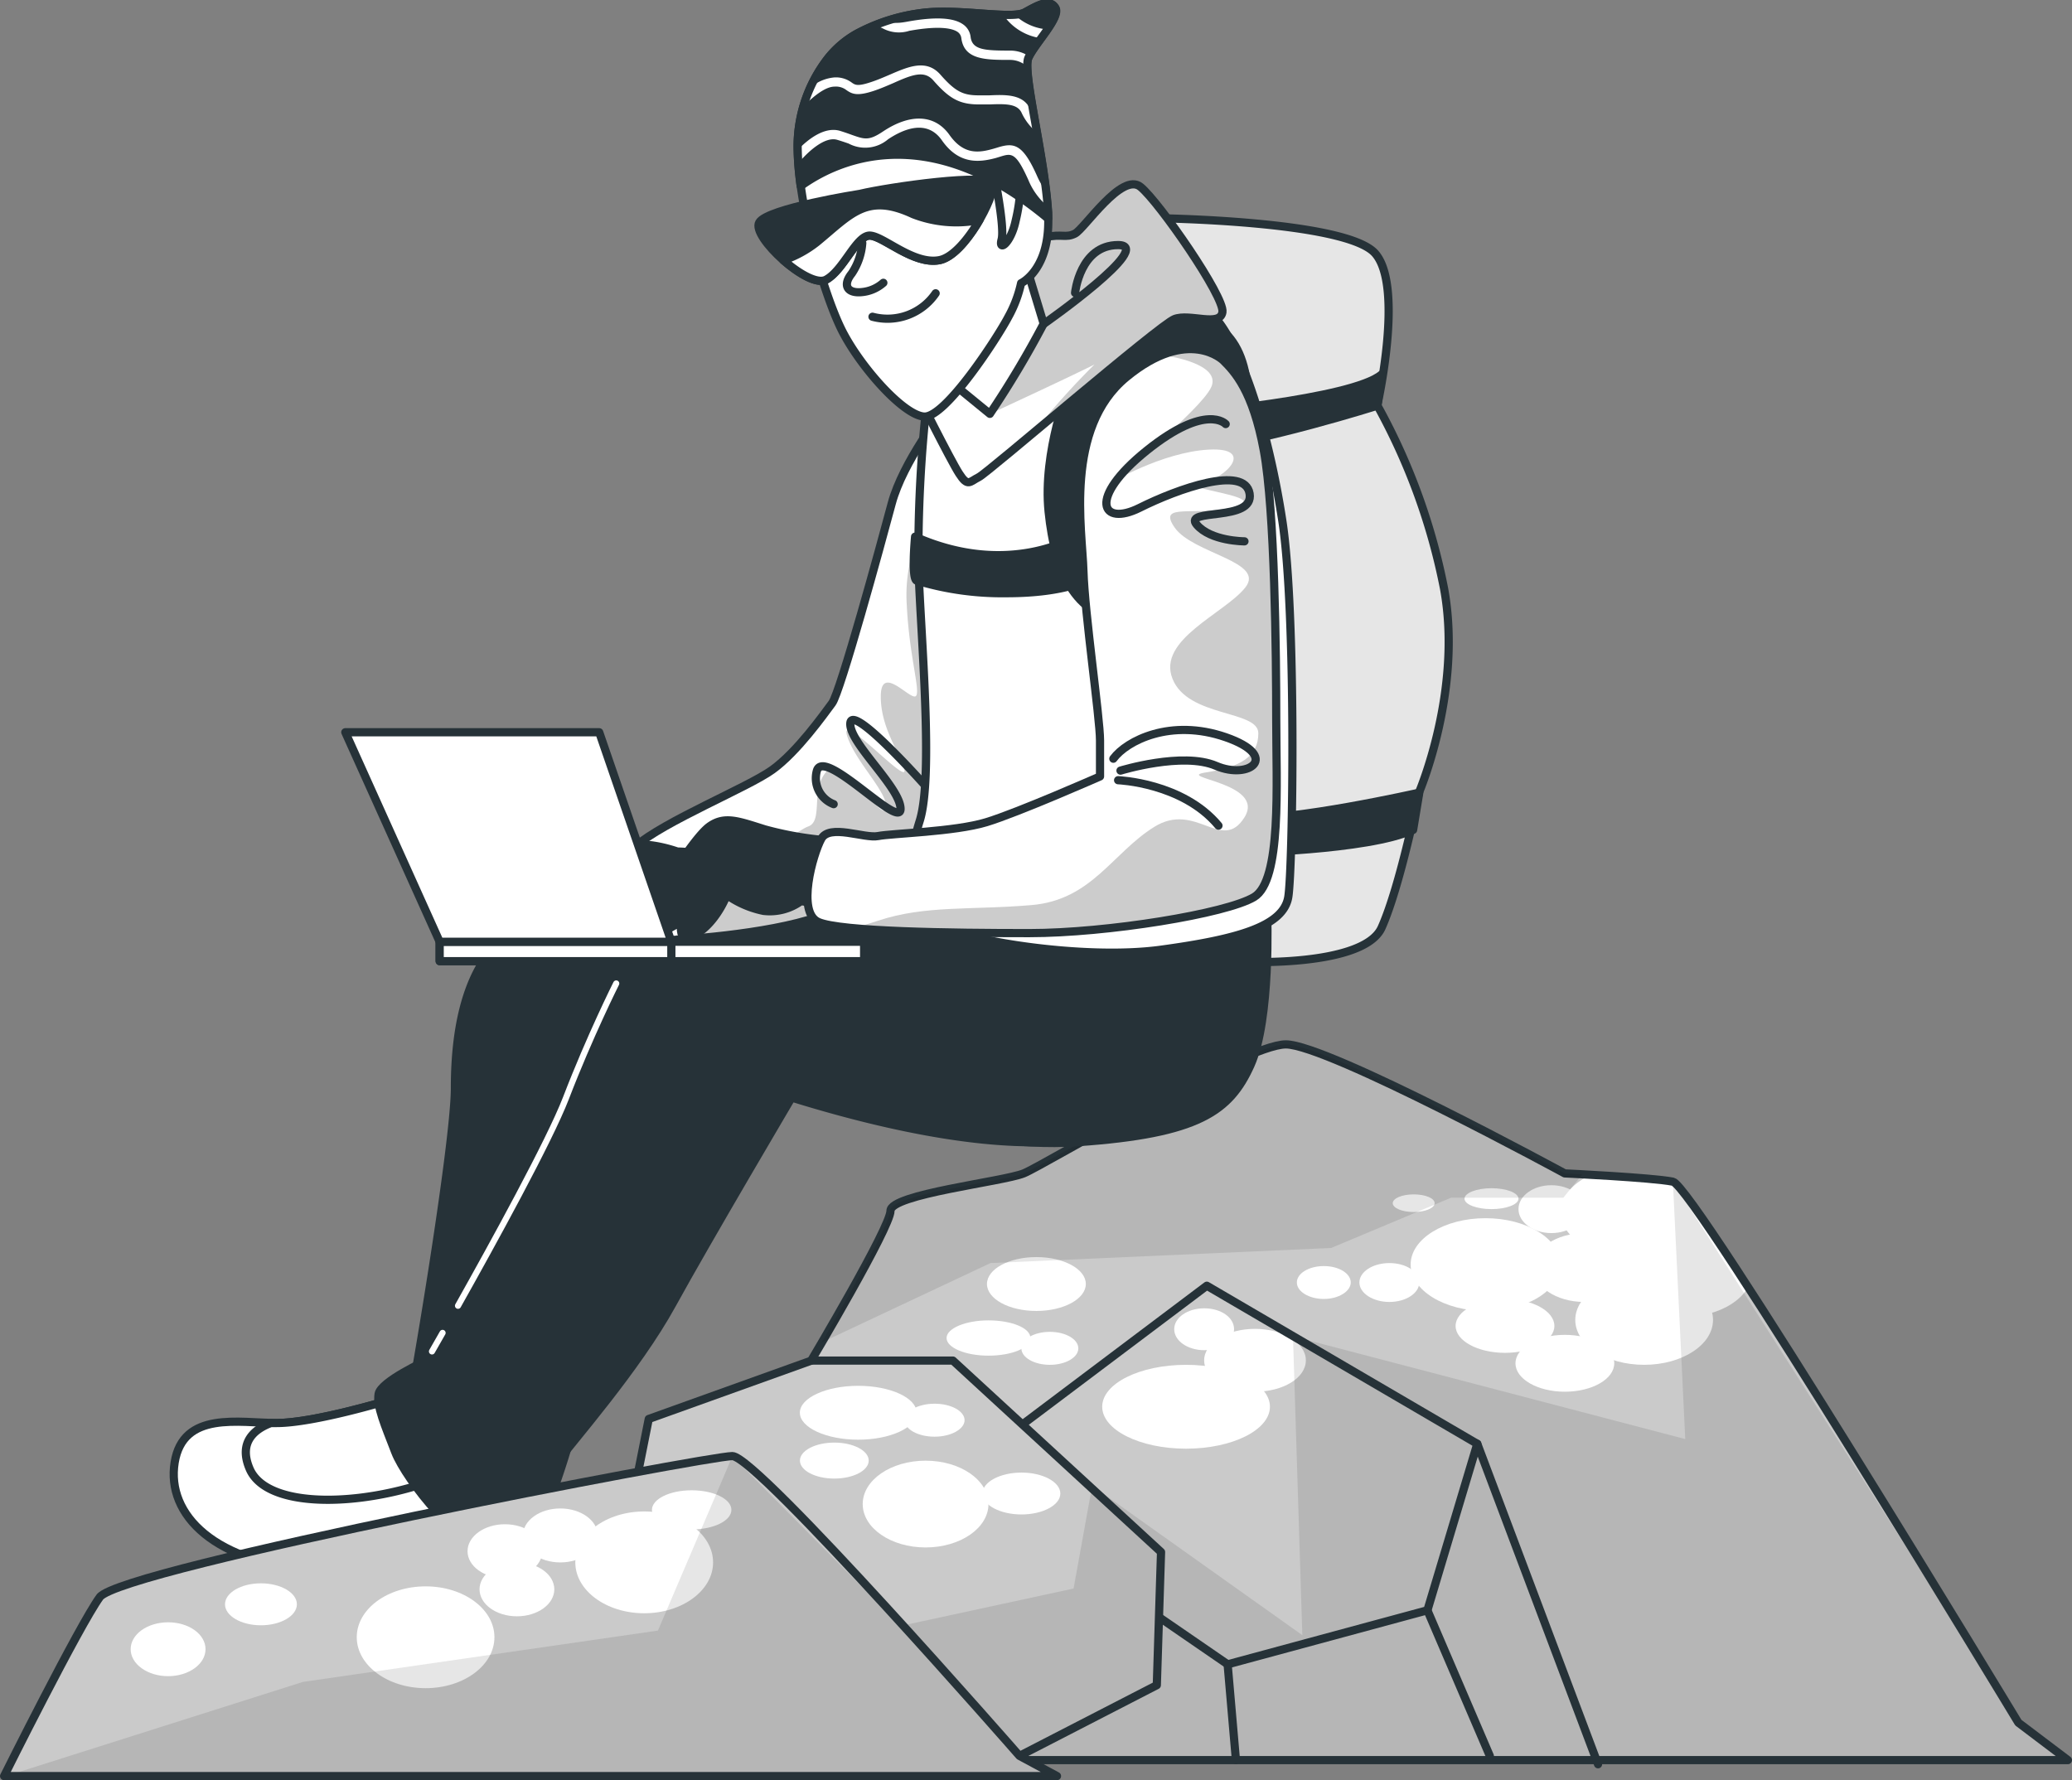 <svg xmlns="http://www.w3.org/2000/svg" xmlns:xlink="http://www.w3.org/1999/xlink" width="252.65" height="217.098" viewBox="0 0 252.65 217.098">
  <rect x="0" y="0" width="252.65" height="217.098" fill="#808080" stroke="none"/>
  <defs>
    <clipPath id="clip-path">
      <path id="Path_54" data-name="Path 54" d="M267.586,237s23.346.258,26.883,4.3.258,18.528.258,18.528a76.347,76.347,0,0,1,8.14,22.335c2.28,12.431-3.054,24.873-3.054,24.873s-2.28,11.409-4.559,16.485-18.775,4.828-28.679,3.043-5.828-19.023-5.065-31.712-2.29-47.444-2.29-50.745S261.51,239.559,267.586,237Z" transform="translate(-259.22 -237)" fill="#fff" stroke="#263238" stroke-linecap="round" stroke-linejoin="round" stroke-width="1"/>
    </clipPath>
    <clipPath id="clip-path-2">
      <path id="Path_81" data-name="Path 81" d="M377.163,413.415s-39.583-65.466-42.121-65.972-13.194-1.011-13.194-1.011-28.927-15.732-34-15.732-29.432,14.711-31.97,15.732-16.238,2.538-16.238,4.559-9.678,18.281-9.678,18.281l-19.8,7.108-1.516,7.613-6.1,33.991H383.207Z" transform="translate(-202.55 -330.7)" fill="#fff" stroke="#263238" stroke-linecap="round" stroke-linejoin="round" stroke-width="1"/>
    </clipPath>
    <clipPath id="clip-path-3">
      <path id="Path_92" data-name="Path 92" d="M245.895,258.81s-4.9,6.258-6.258,11.334-6.258,23-7.269,24.356-4.237,5.925-7.28,8.119-13.119,6.215-16.84,9.431-1.936,4.774-3.452,7.312,5.377,4.065,6.925,4.065,12.689-.677,18.947-2.871,16.076-14.549,16.41-15.227,2.151-11.829,2.71-24.733S252.347,258.81,245.895,258.81Z" transform="translate(-204.579 -258.81)" fill="#fff" stroke="#263238" stroke-linecap="round" stroke-linejoin="round" stroke-width="1"/>
    </clipPath>
    <clipPath id="clip-path-4">
      <path id="Path_101" data-name="Path 101" d="M239.82,258.151s4.3,8.6,5.377,10.28,1.28,1,2.419.43,21.98-18.55,23.84-19.27,5.56,1,5.85-.85-7.71-13.42-9.99-15.27-6.85,5.129-7.99,5.7-1.57,0-3.57.43S243.53,252.871,239.82,258.151Z" transform="translate(-239.82 -233.161)" fill="#fff" stroke="#263238" stroke-linecap="round" stroke-linejoin="round" stroke-width="1"/>
    </clipPath>
    <clipPath id="clip-path-5">
      <path id="Path_107" data-name="Path 107" d="M243.93,256.67l4.71,3.85a118.987,118.987,0,0,0,6.56-10.99l-2.419-7.99Z" transform="translate(-243.93 -241.54)" fill="#fff" stroke="#263238" stroke-linecap="round" stroke-linejoin="round" stroke-width="1"/>
    </clipPath>
    <clipPath id="clip-path-6">
      <path id="Path_112" data-name="Path 112" d="M230.263,219.265a17.582,17.582,0,0,0-3.753,10.753c0,7.14,3.14,17.84,5.28,22.26s7.527,10.56,10.13,10.753,8.99-9.678,10.27-12.13a15.054,15.054,0,0,0,1.57-4.14s3.71-1.71,3.28-8.6-3.14-17.13-2.419-18.84,3.99-4.99,3.28-6.14-2.151-.28-3.71.57-7.527-.419-11.99,0a22.765,22.765,0,0,0-8.474,2.581,11.9,11.9,0,0,0-3.463,2.936Z" transform="translate(-226.51 -212.626)" fill="#fff" stroke="#263238" stroke-linecap="round" stroke-linejoin="round" stroke-width="1"/>
    </clipPath>
    <clipPath id="clip-path-7">
      <path id="Path_124" data-name="Path 124" d="M257.942,213.178c-.71-1.14-2.151-.28-3.71.57s-7.527-.419-11.99,0a22.764,22.764,0,0,0-8.474,2.581,11.9,11.9,0,0,0-3.506,2.936,17.582,17.582,0,0,0-3.753,10.753,36.87,36.87,0,0,0,.376,4.9c4.065-2.936,15.238-8.538,30.174,3.979v-.742c-.419-6.85-3.14-17.13-2.42-18.84S258.652,214.329,257.942,213.178Z" transform="translate(-226.51 -212.63)" fill="#263238" stroke="#263238" stroke-linecap="round" stroke-linejoin="round" stroke-width="1"/>
    </clipPath>
    <clipPath id="clip-path-8">
      <path id="Path_129" data-name="Path 129" d="M278.344,253.248s-4.226-4.237-11.829,2.022-5.377,18.614-5.237,23.657,2.022,17.926,2.022,20.636v4.4s-9.979,4.4-13.861,5.581-11.506,1.355-13.194,1.688-5.925-1.516-6.936.344-3.043,8.958-.344,10.14,16.238,1.355,25.711,1.355,24.023-2.366,27.41-4.4,2.7-13.7,2.7-21.647-.172-25.539-1.516-32.819S279.7,254.6,278.344,253.248Z" transform="translate(-227.62 -251.847)" fill="#fff" stroke="#263238" stroke-linecap="round" stroke-linejoin="round" stroke-width="1"/>
    </clipPath>
    <clipPath id="clip-path-9">
      <path id="Path_144" data-name="Path 144" d="M260.344,413.952s-31.97-36.562-35.013-36.562-74.6,13.7-77.134,17.205-11.667,21.819-11.667,21.819H264.915Z" transform="translate(-136.53 -377.39)" fill="#fff" stroke="#263238" stroke-linecap="round" stroke-linejoin="round" stroke-width="1"/>
    </clipPath>
  </defs>
  <g id="freepik--Character--inject-16" transform="translate(0.5 0.397)">
    <path id="Path_52" data-name="Path 52" d="M267.586,237s23.346.258,26.883,4.3.258,18.528.258,18.528a76.347,76.347,0,0,1,8.14,22.335c2.28,12.431-3.054,24.873-3.054,24.873s-2.28,11.409-4.559,16.485-18.775,4.828-28.679,3.043-5.828-19.023-5.065-31.712-2.29-47.444-2.29-50.745S261.51,239.559,267.586,237Z" transform="translate(-127.287 -210.79)" fill="#fff"/>
    <g id="Group_52" data-name="Group 52" transform="translate(131.933 26.21)" clip-path="url(#clip-path)">
      <path id="Path_53" data-name="Path 53" d="M267.586,237s23.346.258,26.883,4.3.258,18.528.258,18.528a76.347,76.347,0,0,1,8.14,22.335c2.28,12.431-3.054,24.873-3.054,24.873s-2.28,11.409-4.559,16.485-18.775,4.828-28.679,3.043-5.828-19.023-5.065-31.712-2.29-47.444-2.29-50.745S261.51,239.559,267.586,237Z" transform="translate(-259.22 -237)" opacity="0.1"/>
    </g>
    <path id="Path_55" data-name="Path 55" d="M267.586,237s23.346.258,26.883,4.3.258,18.528.258,18.528a76.347,76.347,0,0,1,8.14,22.335c2.28,12.431-3.054,24.873-3.054,24.873s-2.28,11.409-4.559,16.485-18.775,4.828-28.679,3.043-5.828-19.023-5.065-31.712-2.29-47.444-2.29-50.745S261.51,239.559,267.586,237Z" transform="translate(-127.287 -210.79)" fill="none" stroke="#263238" stroke-linecap="round" stroke-linejoin="round" stroke-width="1"/>
    <path id="Path_56" data-name="Path 56" d="M293.914,258.527s-13.452,4.3-23.345,5.581l-.258-4.57s20.55-1.774,24.109-4.817Z" transform="translate(-126.451 -209.455)" fill="#263238" stroke="#263238" stroke-linecap="round" stroke-linejoin="round" stroke-width="1"/>
    <path id="Path_57" data-name="Path 57" d="M298.529,302.15s-15.721,3.549-21.313,3.043l-.505,4.3s15.485-.258,21.066-2.8Z" transform="translate(-125.969 -205.881)" fill="#263238" stroke="#263238" stroke-linecap="round" stroke-linejoin="round" stroke-width="1"/>
    <path id="Path_58" data-name="Path 58" d="M241.453,316.635s-35.013-3.043-43.39,0-9.678,13.452-9.678,20.55-5.377,38.82-5.839,40.089-6.086,12.431-4.3,14.969,17.765,0,20.55-2.785,9.893-34,12.431-42.121a74.84,74.84,0,0,1,5.581-13.453s33.239,13.711,50.756,8.882,11.162-17.205,1.516-22.324S241.453,316.635,241.453,316.635Z" transform="translate(-133.414 -204.892)" fill="#263238" stroke="#263238" stroke-linecap="round" stroke-linejoin="round" stroke-width="1"/>
    <path id="Path_59" data-name="Path 59" d="M182.019,371.051s-9.14,2.785-13.7,2.785-11.42-1.527-12.442,4.818,4.828,12.442,17.765,13.194,16.5.516,19.281-2.28,2.29-6.345-.505-10.915S184.8,370.793,182.019,371.051Z" transform="translate(-135.081 -200.692)" fill="#fff" stroke="#263238" stroke-linecap="round" stroke-linejoin="round" stroke-width="1"/>
    <path id="Path_60" data-name="Path 60" d="M189.017,379.922a11.825,11.825,0,0,0,2.592-1.559c-2.817-4.409-7.474-7.527-10.2-7.312,0,0-9.14,2.785-13.7,2.785h-.71c-1.817.677-4.043,2.215-2.592,5.592C166.683,384.751,179.877,383.987,189.017,379.922Z" transform="translate(-134.465 -200.691)" fill="#fff" stroke="#263238" stroke-linecap="round" stroke-linejoin="round" stroke-width="1"/>
    <path id="Path_61" data-name="Path 61" d="M377.163,413.415s-39.583-65.466-42.121-65.972-13.194-1.011-13.194-1.011-28.927-15.732-34-15.732-29.432,14.711-31.97,15.732-16.238,2.538-16.238,4.559-9.678,18.281-9.678,18.281l-19.8,7.108-1.516,7.613-6.1,33.991H383.207Z" transform="translate(-131.556 -203.73)" fill="#fff"/>
    <g id="Group_53" data-name="Group 53" transform="translate(70.994 126.97)" clip-path="url(#clip-path-2)">
      <path id="Path_62" data-name="Path 62" d="M387.457,419.289l-9.818-8.248-40.863-65.219-18.464-2.753s-29.034-14.926-32.26-14.538S250.3,347.79,249.126,347.79s-9.044-.4-11,2.355-10.216,16.893-10.216,16.893l-20.431,6.678-1.968,14.141,16.13.785,32.615,32.26h136.74Z" transform="translate(-202.327 -330.864)" opacity="0.21"/>
      <ellipse id="Ellipse_3" data-name="Ellipse 3" cx="9.13" cy="5.656" rx="9.13" ry="5.656" transform="translate(100.512 21.195)" fill="#fff"/>
      <path id="Path_63" data-name="Path 63" d="M331.278,350.116c0,3.129-4.086,5.667-9.119,5.667s-9.13-2.538-9.13-5.667,4.086-5.656,9.13-5.656S331.278,347,331.278,350.116Z" transform="translate(-194.227 -329.663)" fill="#fff"/>
      <path id="Path_64" data-name="Path 64" d="M297.511,357.866c0,1.312-1.634,2.377-3.645,2.377s-3.656-1.075-3.656-2.377,1.634-2.366,3.656-2.366S297.511,356.554,297.511,357.866Z" transform="translate(-195.946 -328.832)" fill="#fff"/>
      <ellipse id="Ellipse_4" data-name="Ellipse 4" cx="6.205" cy="4.194" rx="6.205" ry="4.194" transform="translate(115.48 23.023)" fill="#fff"/>
      <path id="Path_65" data-name="Path 65" d="M313.164,362.861c0,1.807-2.7,3.28-6.022,3.28s-6.022-1.473-6.022-3.28,2.688-3.291,6.022-3.291S313.164,361.043,313.164,362.861Z" transform="translate(-195.124 -328.525)" fill="#fff"/>
      <path id="Path_66" data-name="Path 66" d="M289.69,357.84c0,1.075-1.473,2.011-3.28,2.011s-3.291-.9-3.291-2.011,1.473-2,3.291-2S289.69,356.733,289.69,357.84Z" transform="translate(-196.48 -328.806)" fill="#fff"/>
      <path id="Path_67" data-name="Path 67" d="M299.1,348.785c0,.6-1.151,1.076-2.559,1.076s-2.549-.484-2.549-1.076,1.14-1.075,2.549-1.075S299.1,348.172,299.1,348.785Z" transform="translate(-195.661 -329.419)" fill="#fff"/>
      <path id="Path_68" data-name="Path 68" d="M316.272,349.584c0,1.613-1.8,2.925-4.011,2.925s-4.011-1.312-4.011-2.925,1.8-2.914,4.011-2.914S316.272,347.971,316.272,349.584Z" transform="translate(-194.587 -329.497)" fill="#fff"/>
      <path id="Path_69" data-name="Path 69" d="M308.711,348.29c0,.7-1.473,1.269-3.29,1.269s-3.291-.57-3.291-1.269,1.473-1.28,3.291-1.28S308.711,347.58,308.711,348.29Z" transform="translate(-195.048 -329.471)" fill="#fff"/>
      <path id="Path_70" data-name="Path 70" d="M319.954,367.113c0,1.914-2.7,3.463-6.022,3.463s-6.022-1.548-6.022-3.463,2.688-3.473,6.022-3.473S319.954,365.2,319.954,367.113Z" transform="translate(-194.613 -328.218)" fill="#fff"/>
      <ellipse id="Ellipse_5" data-name="Ellipse 5" cx="8.398" cy="5.473" rx="8.398" ry="5.473" transform="translate(120.588 28.131)" fill="#fff"/>
      <path id="Path_71" data-name="Path 71" d="M335.907,356.893c0,3.032-3.764,5.484-8.4,5.484s-8.4-2.452-8.4-5.484,3.764-5.473,8.4-5.473S335.907,353.872,335.907,356.893Z" transform="translate(-193.769 -329.139)" fill="#fff"/>
      <path id="Path_72" data-name="Path 72" d="M276.512,363.179c0,1.419-1.635,2.559-3.645,2.559s-3.656-1.14-3.656-2.559,1.634-2.549,3.656-2.549S276.512,361.727,276.512,363.179Z" transform="translate(-197.528 -328.445)" fill="#fff"/>
      <path id="Path_73" data-name="Path 73" d="M281.5,372.148c0,2.828-4.581,5.119-10.226,5.119s-10.227-2.29-10.227-5.119,4.581-5.108,10.227-5.108S281.5,369.331,281.5,372.148Z" transform="translate(-198.143 -327.962)" fill="#fff"/>
      <path id="Path_74" data-name="Path 74" d="M285.009,366.8c0,2.151-2.774,3.828-6.2,3.828s-6.2-1.71-6.2-3.828,2.774-3.839,6.2-3.839S285.009,364.681,285.009,366.8Z" transform="translate(-197.273 -328.27)" fill="#fff"/>
      <path id="Path_75" data-name="Path 75" d="M260.035,358.1c0,1.817-2.7,3.291-6.033,3.291s-6.022-1.473-6.022-3.291,2.7-3.28,6.022-3.28S260.035,356.283,260.035,358.1Z" transform="translate(-199.128 -328.883)" fill="#fff"/>
      <path id="Path_76" data-name="Path 76" d="M253.626,364.151c0,1.215-2.29,2.151-5.119,2.151s-5.108-.979-5.108-2.151,2.29-2.151,5.108-2.151S253.626,362.925,253.626,364.151Z" transform="translate(-199.473 -328.342)" fill="#fff"/>
      <ellipse id="Ellipse_6" data-name="Ellipse 6" cx="3.473" cy="2.011" rx="3.473" ry="2.011" transform="translate(53.046 35.056)" fill="#fff"/>
      <path id="Path_77" data-name="Path 77" d="M241,372.7c0,1.817-3.226,3.291-7.119,3.291s-7.119-1.473-7.119-3.291,3.226-3.28,7.119-3.28S241,370.882,241,372.7Z" transform="translate(-200.726 -327.783)" fill="#fff"/>
      <ellipse id="Ellipse_7" data-name="Ellipse 7" cx="7.667" cy="5.291" rx="7.667" ry="5.291" transform="translate(33.701 50.767)" fill="#fff"/>
      <path id="Path_78" data-name="Path 78" d="M245.952,373.461c0,1.075-1.634,2.011-3.656,2.011s-3.645-.9-3.645-2.011,1.635-2.011,3.645-2.011S245.952,372.353,245.952,373.461Z" transform="translate(-199.83 -327.63)" fill="#fff"/>
      <ellipse id="Ellipse_8" data-name="Ellipse 8" cx="4.194" cy="2.194" rx="4.194" ry="2.194" transform="translate(26.045 48.562)" fill="#fff"/>
      <path id="Path_79" data-name="Path 79" d="M256.965,381.819c0,1.409-2.151,2.549-4.742,2.549s-4.753-1.14-4.753-2.549,2.151-2.559,4.753-2.559S256.965,380.411,256.965,381.819Z" transform="translate(-199.166 -327.042)" fill="#fff"/>
      <path id="Path_80" data-name="Path 80" d="M340.016,346.27l1.505,31.389-47.831-12.528,1.14,36.443-25.625-18.216-2.269,12.528-21.077,4.559-20.528-20.679-9.076,21.249-43.282,6.259-36.443,11.56H264.915l-1-2.161,124.309.14-6.086-4.57Z" transform="translate(-207.524 -329.527)" opacity="0.1"/>
    </g>
    <path id="Path_82" data-name="Path 82" d="M377.163,413.415s-39.583-65.466-42.121-65.972-13.194-1.011-13.194-1.011-28.927-15.732-34-15.732-29.432,14.711-31.97,15.732-16.238,2.538-16.238,4.559-9.678,18.281-9.678,18.281l-19.8,7.108-1.516,7.613-6.1,33.991H383.207Z" transform="translate(-131.556 -203.73)" fill="none" stroke="#263238" stroke-linecap="round" stroke-linejoin="round" stroke-width="1"/>
    <path id="Path_83" data-name="Path 83" d="M237.585,350.992c0,1.57-5.71,11.549-8.345,16.055l20.582-9.678,41.53-1.839,14.625-6.129h13.689L322,346.54l-2.151-.108s-28.927-15.732-34-15.732-29.432,14.711-31.97,15.732S237.585,348.97,237.585,350.992Z" transform="translate(-129.546 -203.73)" opacity="0.1"/>
    <path id="Path_84" data-name="Path 84" d="M228.08,366.56h17.248l25.378,23.346-.516,16.238-16.743,8.624" transform="translate(-129.633 -201.029)" fill="none" stroke="#263238" stroke-linecap="round" stroke-linejoin="round" stroke-width="1"/>
    <path id="Path_85" data-name="Path 85" d="M252.37,374.695l22.087-16.625,32.981,19.281,14.721,39.078" transform="translate(-127.803 -201.669)" fill="none" stroke="#263238" stroke-linecap="round" stroke-linejoin="round" stroke-width="1"/>
    <path id="Path_86" data-name="Path 86" d="M306.282,376,300.2,396.3l-24.356,6.592-8.119-5.581" transform="translate(-126.647 -200.318)" fill="none" stroke="#263238" stroke-linecap="round" stroke-linejoin="round" stroke-width="1"/>
    <line id="Line_8" data-name="Line 8" x2="1.011" y2="11.667" transform="translate(149.192 202.577)" fill="#fff" stroke="#263238" stroke-linecap="round" stroke-linejoin="round" stroke-width="1"/>
    <line id="Line_9" data-name="Line 9" x2="7.613" y2="17.754" transform="translate(173.549 195.985)" fill="#fff" stroke="#263238" stroke-linecap="round" stroke-linejoin="round" stroke-width="1"/>
    <path id="Path_87" data-name="Path 87" d="M287.343,315.852s.505,12.9-2.032,18.528-6.344,8.366-21.055,9.388-34.508-6.1-34.508-6.1-10.657,18.023-14.969,25.883-12.184,16.743-14.463,19.8-4.828,7.6-7.871,9.13-10.151-7.613-11.42-10.915-2.28-5.581-2.022-7.1,5.828-4.065,5.828-4.065,8.6-16.238,12.689-22.829,7.108-20.044,10.657-24.873,11.678-7.613,21.819-7.1,26.647,2.581,30.959,2.581S287.343,315.852,287.343,315.852Z" transform="translate(-133.333 -204.872)" fill="#263238" stroke="#263238" stroke-linecap="round" stroke-linejoin="round" stroke-width="1"/>
    <path id="Path_88" data-name="Path 88" d="M188,363.094c4.151-7.388,11.151-20.1,13.162-25.324,2.914-7.581,6.129-13.979,6.129-13.979" transform="translate(-132.652 -204.251)" fill="none" stroke="#fff" stroke-linecap="round" stroke-linejoin="round" stroke-width="0.75"/>
    <path id="Path_89" data-name="Path 89" d="M185.05,365.678s.495-.85,1.29-2.258" transform="translate(-132.875 -201.265)" fill="none" stroke="#fff" stroke-linecap="round" stroke-linejoin="round" stroke-width="0.75"/>
    <path id="Path_90" data-name="Path 90" d="M245.895,258.81s-4.9,6.258-6.258,11.334-6.258,23-7.269,24.356-4.237,5.925-7.28,8.119-13.119,6.215-16.84,9.431-1.936,4.774-3.452,7.312,5.377,4.065,6.925,4.065,12.689-.677,18.947-2.871,16.076-14.549,16.41-15.227,2.151-11.829,2.71-24.733S252.347,258.81,245.895,258.81Z" transform="translate(-131.403 -209.146)" fill="#fff"/>
    <g id="Group_54" data-name="Group 54" transform="translate(73.175 49.664)" clip-path="url(#clip-path-3)">
      <path id="Path_91" data-name="Path 91" d="M249.888,267.769c-.108-.893-.172-1.409-.172-1.409l-6.291,4.9a18.646,18.646,0,0,0-2.549,10.753c.323,6.656,1.9,11.108.957,11.108s-4.129-3.817-4.129,0,2.226,6.656,2.86,8.882-7.936-7.3-6.979-4.129,5.076,6.99,4.753,8.893-5.377-6.667-7.3-4.441-.312,6.022-2.215,6.656c-1.591.538-14.915,10.366-16.3,13.775,3.516-.194,12.291-.968,17.571-2.817,6.258-2.2,16.076-14.549,16.41-15.227s2.151-11.829,2.71-24.733C249.393,275.361,249.78,271.178,249.888,267.769Z" transform="translate(-203.98 -258.241)" opacity="0.2"/>
    </g>
    <path id="Path_93" data-name="Path 93" d="M245.895,258.81s-4.9,6.258-6.258,11.334-6.258,23-7.269,24.356-4.237,5.925-7.28,8.119-13.119,6.215-16.84,9.431-1.936,4.774-3.452,7.312,5.377,4.065,6.925,4.065,12.689-.677,18.947-2.871,16.076-14.549,16.41-15.227,2.151-11.829,2.71-24.733S252.347,258.81,245.895,258.81Z" transform="translate(-131.403 -209.146)" fill="none" stroke="#263238" stroke-linecap="round" stroke-linejoin="round" stroke-width="1"/>
    <path id="Path_94" data-name="Path 94" d="M242.109,302.126s-9.033-10.205-9.323-7.871,6.119,7.871,6.119,10.5-9.323-7.581-10.2-4.667a3.387,3.387,0,0,0,2.043,4.086" transform="translate(-129.596 -206.502)" fill="none" stroke="#263238" stroke-linecap="round" stroke-linejoin="round" stroke-width="1"/>
    <path id="Path_95" data-name="Path 95" d="M213.946,308.89s-5.226-1.925-7.431,0-10.463,8.807-7.151,10.753,9.226,1.989,11.28.28a17.52,17.52,0,0,1,3.86-2.473s-.828,3.022,1.925,1.376,5.226-7.162,3.57-8.538S213.946,308.89,213.946,308.89Z" transform="translate(-131.855 -205.438)" fill="#263238" stroke="#263238" stroke-linecap="round" stroke-linejoin="round" stroke-width="1"/>
    <path id="Path_96" data-name="Path 96" d="M241.275,258.9a169.237,169.237,0,0,0-1,19.969c.29,8.6,1.86,25.55.15,30.97s-1.57,10.269,1.71,12.42,18.281,4.56,27.679,3.28,14.99-2.86,15.56-6.452,1-34.54-.721-45.809-5.129-21.829-8.6-25.26-6.99-2.151-15.7,1.29S243.706,255.474,241.275,258.9Z" transform="translate(-128.784 -210.111)" fill="#fff" stroke="#263238" stroke-linecap="round" stroke-linejoin="round" stroke-width="1"/>
    <path id="Path_97" data-name="Path 97" d="M259.38,273.12s-8.119,5.076-19.539,0c0,0-.505,5.377.258,5.377a35.979,35.979,0,0,0,10.915,1.516c7.355,0,10.14-1.774,10.14-1.774Z" transform="translate(-128.759 -208.068)" fill="#263238" stroke="#263238" stroke-linecap="round" stroke-linejoin="round" stroke-width="1"/>
    <path id="Path_98" data-name="Path 98" d="M257.516,256.5s-3.291,8.119-2.538,15.474,3.3,13.453,10.657,13.453,13.452-15.99,13.711-24.872-2.8-12.678-9.9-12.678S257.516,256.5,257.516,256.5Z" transform="translate(-127.615 -209.97)" fill="#263238" stroke="#263238" stroke-linecap="round" stroke-linejoin="round" stroke-width="1"/>
    <path id="Path_99" data-name="Path 99" d="M239.82,258.151s4.3,8.6,5.377,10.28,1.28,1,2.419.43,21.98-18.55,23.84-19.27,5.56,1,5.85-.85-7.71-13.42-9.99-15.27-6.85,5.129-7.99,5.7-1.57,0-3.57.43S243.53,252.871,239.82,258.151Z" transform="translate(-128.748 -211.079)" fill="#fff"/>
    <g id="Group_55" data-name="Group 55" transform="translate(111.072 22.082)" clip-path="url(#clip-path-4)">
      <path id="Path_100" data-name="Path 100" d="M266.87,233.472c-2.29-1.86-6.85,5.129-7.99,5.7s-1.57,0-3.57.43c-1.161.247-5.14,4.721-8.99,9.452l2.151,12.1s9.882-4.57,12.743-6.022a93.24,93.24,0,0,0-7.6,8.517c6.635-5.549,16.13-13.581,17.41-14.055,1.85-.71,5.559,1,5.85-.85S269.149,235.322,266.87,233.472Z" transform="translate(-239.33 -233.161)" opacity="0.2"/>
    </g>
    <path id="Path_102" data-name="Path 102" d="M239.82,258.151s4.3,8.6,5.377,10.28,1.28,1,2.419.43,21.98-18.55,23.84-19.27,5.56,1,5.85-.85-7.71-13.42-9.99-15.27-6.85,5.129-7.99,5.7-1.57,0-3.57.43S243.53,252.871,239.82,258.151Z" transform="translate(-128.748 -211.079)" fill="none" stroke="#263238" stroke-linecap="round" stroke-linejoin="round" stroke-width="1"/>
    <path id="Path_103" data-name="Path 103" d="M254.41,249.674s13.732-9.624,9.076-9.624-5.248,5.828-5.248,5.828" transform="translate(-127.649 -210.56)" fill="none" stroke="#263238" stroke-linecap="round" stroke-linejoin="round" stroke-width="1"/>
    <path id="Path_104" data-name="Path 104" d="M243.93,256.67l4.71,3.85a118.987,118.987,0,0,0,6.56-10.99l-2.419-7.99Z" transform="translate(-128.439 -210.448)" fill="#fff"/>
    <g id="Group_56" data-name="Group 56" transform="translate(115.491 31.093)" clip-path="url(#clip-path-5)">
      <path id="Path_105" data-name="Path 105" d="M243.93,256.67l4.71,3.85a118.987,118.987,0,0,0,6.56-10.99l-2.419-7.99Z" transform="translate(-243.93 -241.54)" fill="#fff"/>
      <path id="Path_106" data-name="Path 106" d="M243.93,256.67l4.71,3.85a118.987,118.987,0,0,0,6.56-10.99l-2.419-7.99Z" transform="translate(-243.93 -241.54)" fill="#fff" opacity="0.5"/>
    </g>
    <path id="Path_108" data-name="Path 108" d="M243.93,256.67l4.71,3.85a118.987,118.987,0,0,0,6.56-10.99l-2.419-7.99Z" transform="translate(-128.439 -210.448)" fill="none" stroke="#263238" stroke-linecap="round" stroke-linejoin="round" stroke-width="1"/>
    <path id="Path_109" data-name="Path 109" d="M230.263,219.265a17.582,17.582,0,0,0-3.753,10.753c0,7.14,3.14,17.84,5.28,22.26s7.527,10.56,10.13,10.753,8.99-9.678,10.27-12.13a15.054,15.054,0,0,0,1.57-4.14s3.71-1.71,3.28-8.6-3.14-17.13-2.419-18.84,3.99-4.99,3.28-6.14-2.151-.28-3.71.57-7.527-.419-11.99,0a22.765,22.765,0,0,0-8.474,2.581,11.9,11.9,0,0,0-3.463,2.936Z" transform="translate(-129.751 -212.626)" fill="#fff"/>
    <g id="Group_57" data-name="Group 57" transform="translate(96.759)" clip-path="url(#clip-path-6)">
      <path id="Path_110" data-name="Path 110" d="M241.17,262.938c2.742-.559,8.721-9.743,9.958-12.076a15.055,15.055,0,0,0,1.57-4.14s3.71-1.71,3.28-8.6-3.14-17.13-2.42-18.84,3.989-4.99,3.28-6.14a1.161,1.161,0,0,0-1.366-.495,60.843,60.843,0,0,0-10.592,9.968c-4.387,5.667-.258,13.657-.258,13.657s2.828,7.216,2.312,12.366C246.514,252.819,243.719,259.088,241.17,262.938Z" transform="translate(-225.406 -212.629)" fill="#fff"/>
      <path id="Path_111" data-name="Path 111" d="M241.17,262.938c2.742-.559,8.721-9.743,9.958-12.076a15.055,15.055,0,0,0,1.57-4.14s3.71-1.71,3.28-8.6-3.14-17.13-2.42-18.84,3.989-4.99,3.28-6.14a1.161,1.161,0,0,0-1.366-.495,60.843,60.843,0,0,0-10.592,9.968c-4.387,5.667-.258,13.657-.258,13.657s2.828,7.216,2.312,12.366C246.514,252.819,243.719,259.088,241.17,262.938Z" transform="translate(-225.406 -212.629)" fill="#fff" opacity="0.5"/>
    </g>
    <path id="Path_113" data-name="Path 113" d="M230.263,219.265a17.582,17.582,0,0,0-3.753,10.753c0,7.14,3.14,17.84,5.28,22.26s7.527,10.56,10.13,10.753,8.99-9.678,10.27-12.13a15.054,15.054,0,0,0,1.57-4.14s3.71-1.71,3.28-8.6-3.14-17.13-2.419-18.84,3.99-4.99,3.28-6.14-2.151-.28-3.71.57-7.527-.419-11.99,0a22.765,22.765,0,0,0-8.474,2.581,11.9,11.9,0,0,0-3.463,2.936Z" transform="translate(-129.751 -212.626)" fill="none" stroke="#263238" stroke-linecap="round" stroke-linejoin="round" stroke-width="1"/>
    <path id="Path_114" data-name="Path 114" d="M233.971,239.82a7.634,7.634,0,0,1-1.28,3.71c-1.14,1.419-.57,2.419,1.14,2.28a4.6,4.6,0,0,0,2.71-1.14" transform="translate(-129.33 -210.577)" fill="none" stroke="#263238" stroke-linecap="round" stroke-linejoin="round" stroke-width="1"/>
    <path id="Path_115" data-name="Path 115" d="M234.447,234.361s-11.28,1.764-12.28,3.484,5.99,8.14,8.14,6.99,3.71-5.473,5.377-5.377,5.28,3.57,8.42,3,6.85-7.85,6.57-9.28S238.017,233.511,234.447,234.361Z" transform="translate(-130.086 -211.118)" fill="#263238" stroke="#263238" stroke-linecap="round" stroke-linejoin="round" stroke-width="1"/>
    <path id="Path_116" data-name="Path 116" d="M240.717,236.626c-5.689-2.656-7.592,0-11.764,3.42a13.775,13.775,0,0,1-4.043,2.2c1.882,1.645,4.119,2.936,5.183,2.366,2.151-1.14,3.71-5.473,5.377-5.377s5.28,3.57,8.42,3c1.721-.312,3.6-2.635,4.914-4.9A14.486,14.486,0,0,1,240.717,236.626Z" transform="translate(-129.872 -210.899)" fill="#fff" stroke="#263238" stroke-linecap="round" stroke-linejoin="round" stroke-width="1"/>
    <path id="Path_117" data-name="Path 117" d="M235,248.38a7.108,7.108,0,0,0,7.7-2.86" transform="translate(-129.112 -210.148)" fill="none" stroke="#263238" stroke-linecap="round" stroke-linejoin="round" stroke-width="1"/>
    <path id="Path_118" data-name="Path 118" d="M248.71,231.59s1.419,6.85,1,8.42,1.14.43,1.71-2.28a21.7,21.7,0,0,0,.57-3.721A7.829,7.829,0,0,0,248.71,231.59Z" transform="translate(-128.079 -211.197)" fill="#fff" stroke="#263238" stroke-linecap="round" stroke-linejoin="round" stroke-width="1"/>
    <path id="Path_119" data-name="Path 119" d="M257.942,213.178c-.71-1.14-2.151-.28-3.71.57s-7.527-.419-11.99,0a22.764,22.764,0,0,0-8.474,2.581,11.9,11.9,0,0,0-3.506,2.936,17.582,17.582,0,0,0-3.753,10.753,36.87,36.87,0,0,0,.376,4.9c4.065-2.936,15.238-8.538,30.174,3.979v-.742c-.419-6.85-3.14-17.13-2.42-18.84S258.652,214.329,257.942,213.178Z" transform="translate(-129.751 -212.625)" fill="#263238"/>
    <g id="Group_58" data-name="Group 58" transform="translate(96.759 0.005)" clip-path="url(#clip-path-7)">
      <path id="Path_120" data-name="Path 120" d="M239.412,215.867c4.022-.731,5.463-.226,5.968.14a1.076,1.076,0,0,1,.43.72c.333,2.678,2.957,2.678,5.99,2.678a3.107,3.107,0,0,1,2.086.86,2.829,2.829,0,0,1,.118-1.075c0-.065.064-.129.1-.2a4.086,4.086,0,0,0-2.3-.72c-3.14,0-4.667-.075-4.861-1.678a2.151,2.151,0,0,0-.882-1.495c-1.172-.86-3.42-.979-6.85-.355-1.452.269-1.85.129-2.333-.118-.559.172-1.075.366-1.635.581a4.948,4.948,0,0,1,1.075.4,4.172,4.172,0,0,0,3.1.269Z" transform="translate(-225.852 -212.501)" fill="#fff"/>
      <path id="Path_121" data-name="Path 121" d="M255.692,232.678c-1.753-3.925-2.817-4.065-4.818-3.441l-.473.14c-1.764.505-3.624.8-5.377-1.678s-4.721-2.678-8.108-.419c-1.721,1.151-2.247.957-3.807.409-.409-.151-.871-.312-1.419-.484-1.871-.559-3.85.968-5.151,2.3a11.726,11.726,0,0,0,.075,1.613c1.14-1.366,3.226-3.291,4.742-2.817.538.161.979.312,1.376.452a4.3,4.3,0,0,0,4.807-.527c2.011-1.333,4.785-2.409,6.56.129,2.054,2.936,4.484,2.721,6.592,2.151l.495-.151c1.4-.43,1.914-.591,3.452,2.828A8.271,8.271,0,0,0,257,236.41a15.41,15.41,0,0,0-.183-1.8A9.373,9.373,0,0,1,255.692,232.678Z" transform="translate(-226.508 -211.645)" fill="#fff"/>
      <path id="Path_122" data-name="Path 122" d="M251.207,213.93a11.727,11.727,0,0,1-1.387,0,6.667,6.667,0,0,0,4.646,2.86c.247-.344.505-.7.731-1.075A6.516,6.516,0,0,1,251.207,213.93Z" transform="translate(-224.754 -212.532)" fill="#fff"/>
      <path id="Path_123" data-name="Path 123" d="M230.954,222.261a2.086,2.086,0,0,1,1.462.43c.7.484,1.312.753,3.334.086.839-.28,1.624-.624,2.376-.946,2.387-1.075,3.8-1.57,4.893-.312,1.979,2.258,3.226,2.914,5.592,2.914h1.237c2.075-.086,3.463-.065,3.947,1.075a6.73,6.73,0,0,0,1.871,2.366c-.118-.688-.237-1.355-.355-2.011a4.065,4.065,0,0,1-.473-.806c-.828-1.914-3.065-1.817-5.033-1.731h-1.194c-1.893,0-2.85-.366-4.731-2.516-1.71-1.946-3.893-1-6.2,0-.731.312-1.495.645-2.28.9-1.634.548-1.925.344-2.333.065a3.226,3.226,0,0,0-2.151-.634,5.172,5.172,0,0,0-2.893,1.237,17.2,17.2,0,0,0-.828,2.258C228.373,223.455,229.835,222.261,230.954,222.261Z" transform="translate(-226.459 -212.099)" fill="#fff"/>
    </g>
    <path id="Path_125" data-name="Path 125" d="M257.942,213.178c-.71-1.14-2.151-.28-3.71.57s-7.527-.419-11.99,0a22.764,22.764,0,0,0-8.474,2.581,11.9,11.9,0,0,0-3.506,2.936,17.582,17.582,0,0,0-3.753,10.753,36.87,36.87,0,0,0,.376,4.9c4.065-2.936,15.238-8.538,30.174,3.979v-.742c-.419-6.85-3.14-17.13-2.42-18.84S258.652,214.329,257.942,213.178Z" transform="translate(-129.751 -212.625)" fill="none" stroke="#263238" stroke-linecap="round" stroke-linejoin="round" stroke-width="1"/>
    <path id="Path_126" data-name="Path 126" d="M231.5,307.741a41.178,41.178,0,0,1-7.775-1.355c-3.226-1.011-4.9-1.688-6.764-.333s-6.452,8.6-6.775,10.151,1.075,2.71,1.7,2.151,6.452-4.56,6.452-4.56a11.828,11.828,0,0,0,5.248,2.538,6.452,6.452,0,0,0,4.57-1.194l3.226.516Z" transform="translate(-130.985 -205.644)" fill="#263238" stroke="#263238" stroke-linecap="round" stroke-linejoin="round" stroke-width="1"/>
    <path id="Path_127" data-name="Path 127" d="M278.344,253.248s-4.226-4.237-11.829,2.022-5.377,18.614-5.237,23.657,2.022,17.926,2.022,20.636v4.4s-9.979,4.4-13.861,5.581-11.506,1.355-13.194,1.688-5.925-1.516-6.936.344-3.043,8.958-.344,10.14,16.238,1.355,25.711,1.355,24.023-2.366,27.41-4.4,2.7-13.7,2.7-21.647-.172-25.539-1.516-32.819S279.7,254.6,278.344,253.248Z" transform="translate(-129.668 -209.671)" fill="#fff"/>
    <g id="Group_59" data-name="Group 59" transform="translate(97.952 42.175)" clip-path="url(#clip-path-8)">
      <path id="Path_128" data-name="Path 128" d="M282.865,264.237c-1.355-7.269-3.559-9.678-4.914-10.99,0,0-2.312-2.3-6.581-.979l-.28.409s6.667.957,5.377,3.807-12.377,11.743-12.377,11.743,6.344-3.807,12.055-4.119,2.226,3.484-.946,4.119,8.882,1.592,4.119,2.86-9.517-.634-7.3,2.538,11.119,4.129,8.6,7.3-10.753,6.344-8.882,11.108,10.474,3.807,10.474,6.667-2.226,4.129-6.344,4.764,7.377,1.194,4.635,5.516-5.9-2.032-10.99,1.14-7.613,8.893-14.915,9.527-13.012,0-18.722,1.9c-1.075.344-2.065.667-3.043.946,5.452.516,14.528.6,21.507.6,9.474,0,24.023-2.366,27.41-4.4s2.7-13.7,2.7-21.647S284.21,271.517,282.865,264.237Z" transform="translate(-227.227 -251.846)" opacity="0.2"/>
    </g>
    <path id="Path_130" data-name="Path 130" d="M278.344,253.248s-4.226-4.237-11.829,2.022-5.377,18.614-5.237,23.657,2.022,17.926,2.022,20.636v4.4s-9.979,4.4-13.861,5.581-11.506,1.355-13.194,1.688-5.925-1.516-6.936.344-3.043,8.958-.344,10.14,16.238,1.355,25.711,1.355,24.023-2.366,27.41-4.4,2.7-13.7,2.7-21.647-.172-25.539-1.516-32.819S279.7,254.6,278.344,253.248Z" transform="translate(-129.668 -209.671)" fill="none" stroke="#263238" stroke-linecap="round" stroke-linejoin="round" stroke-width="1"/>
    <path id="Path_131" data-name="Path 131" d="M262.85,300.74s7.872.29,12.237,5.538" transform="translate(-127.013 -205.988)" fill="none" stroke="#263238" stroke-linecap="round" stroke-linejoin="round" stroke-width="1"/>
    <path id="Path_132" data-name="Path 132" d="M263.181,300s7.581-2.334,11.657-.581,7.872-1.172,1.172-3.495-12.076.419-13.7,2.624" transform="translate(-127.054 -206.417)" fill="none" stroke="#263238" stroke-linecap="round" stroke-linejoin="round" stroke-width="1"/>
    <path id="Path_133" data-name="Path 133" d="M276.069,260.391s-2.334-2.624-9.624,3.226-5.538,9.323-.871,6.99,12.818-5.237,13.409-1.742-8.162,1.742-6.452,3.785,5.828,2.043,5.828,2.043" transform="translate(-127.114 -209.072)" fill="none" stroke="#263238" stroke-linecap="round" stroke-linejoin="round" stroke-width="1"/>
    <rect id="Rectangle_16" data-name="Rectangle 16" width="51.756" height="2.366" transform="translate(53.111 114.453)" fill="#fff" stroke="#263238" stroke-linecap="round" stroke-linejoin="round" stroke-width="1"/>
    <rect id="Rectangle_17" data-name="Rectangle 17" width="28.249" height="2.366" transform="translate(53.111 114.453)" fill="#fff" stroke="#263238" stroke-linecap="round" stroke-linejoin="round" stroke-width="1"/>
    <path id="Path_134" data-name="Path 134" d="M186.726,320.85,175.22,295.3h30.959l8.8,25.55Z" transform="translate(-133.615 -206.397)" fill="#fff" stroke="#263238" stroke-linecap="round" stroke-linejoin="round" stroke-width="1"/>
    <path id="Path_135" data-name="Path 135" d="M260.344,413.952s-31.97-36.562-35.013-36.562-74.6,13.7-77.134,17.205-11.667,21.819-11.667,21.819H264.915Z" transform="translate(-136.53 -200.213)" fill="#fff"/>
    <g id="Group_60" data-name="Group 60" transform="translate(0 177.177)" clip-path="url(#clip-path-9)">
      <path id="Path_136" data-name="Path 136" d="M227.948,375.346l35.357,37.314,6.689,5.893-137.514-.785L148.2,392.229l74.639-17.291S224.443,374.163,227.948,375.346Z" transform="translate(-136.835 -377.594)" opacity="0.21"/>
      <path id="Path_137" data-name="Path 137" d="M219.679,383.657c0,1.323-2.151,2.387-4.85,2.387s-4.839-1.075-4.839-2.387,2.151-2.387,4.839-2.387S219.679,382.335,219.679,383.657Z" transform="translate(-130.996 -377.098)" fill="#fff"/>
      <path id="Path_138" data-name="Path 138" d="M193.306,398.365c0,3.43-3.753,6.215-8.388,6.215s-8.4-2.785-8.4-6.215,3.753-6.2,8.4-6.2S193.306,394.945,193.306,398.365Z" transform="translate(-133.517 -376.277)" fill="#fff"/>
      <path id="Path_139" data-name="Path 139" d="M218.1,389.885c0,3.42-3.764,6.2-8.4,6.2s-8.4-2.785-8.4-6.2,3.764-6.215,8.4-6.215S218.1,386.455,218.1,389.885Z" transform="translate(-131.65 -376.917)" fill="#fff"/>
      <path id="Path_140" data-name="Path 140" d="M199.559,392.73c0,1.817-2.043,3.291-4.559,3.291s-4.559-1.473-4.559-3.291,2.043-3.28,4.559-3.28S199.559,390.913,199.559,392.73Z" transform="translate(-132.469 -376.482)" fill="#fff"/>
      <ellipse id="Ellipse_9" data-name="Ellipse 9" cx="4.559" cy="3.291" rx="4.559" ry="3.291" transform="translate(63.262 6.387)" fill="#fff"/>
      <ellipse id="Ellipse_10" data-name="Ellipse 10" cx="4.559" cy="3.291" rx="4.559" ry="3.291" transform="translate(56.509 8.312)" fill="#fff"/>
      <path id="Path_141" data-name="Path 141" d="M160.01,399.52c0,1.817-2.043,3.29-4.559,3.29s-4.57-1.473-4.57-3.29,2.043-3.28,4.57-3.28S160.01,397.7,160.01,399.52Z" transform="translate(-135.449 -375.97)" fill="#fff"/>
      <path id="Path_142" data-name="Path 142" d="M170.344,394.379c0,1.409-1.968,2.559-4.387,2.559s-4.377-1.151-4.377-2.559,1.957-2.559,4.377-2.559S170.344,392.971,170.344,394.379Z" transform="translate(-134.643 -376.303)" fill="#fff"/>
      <path id="Path_143" data-name="Path 143" d="M246.128,398.034l-.269.065L225.331,377.42l-9.076,21.249-43.282,6.258-36.443,11.56H264.915l-4.57-2.538S253.667,406.325,246.128,398.034Z" transform="translate(-136.53 -377.388)" opacity="0.1"/>
    </g>
    <path id="Path_145" data-name="Path 145" d="M260.344,413.952s-31.97-36.562-35.013-36.562-74.6,13.7-77.134,17.205-11.667,21.819-11.667,21.819H264.915Z" transform="translate(-136.53 -200.213)" fill="none" stroke="#263238" stroke-linecap="round" stroke-linejoin="round" stroke-width="1"/>
  </g>
</svg>
